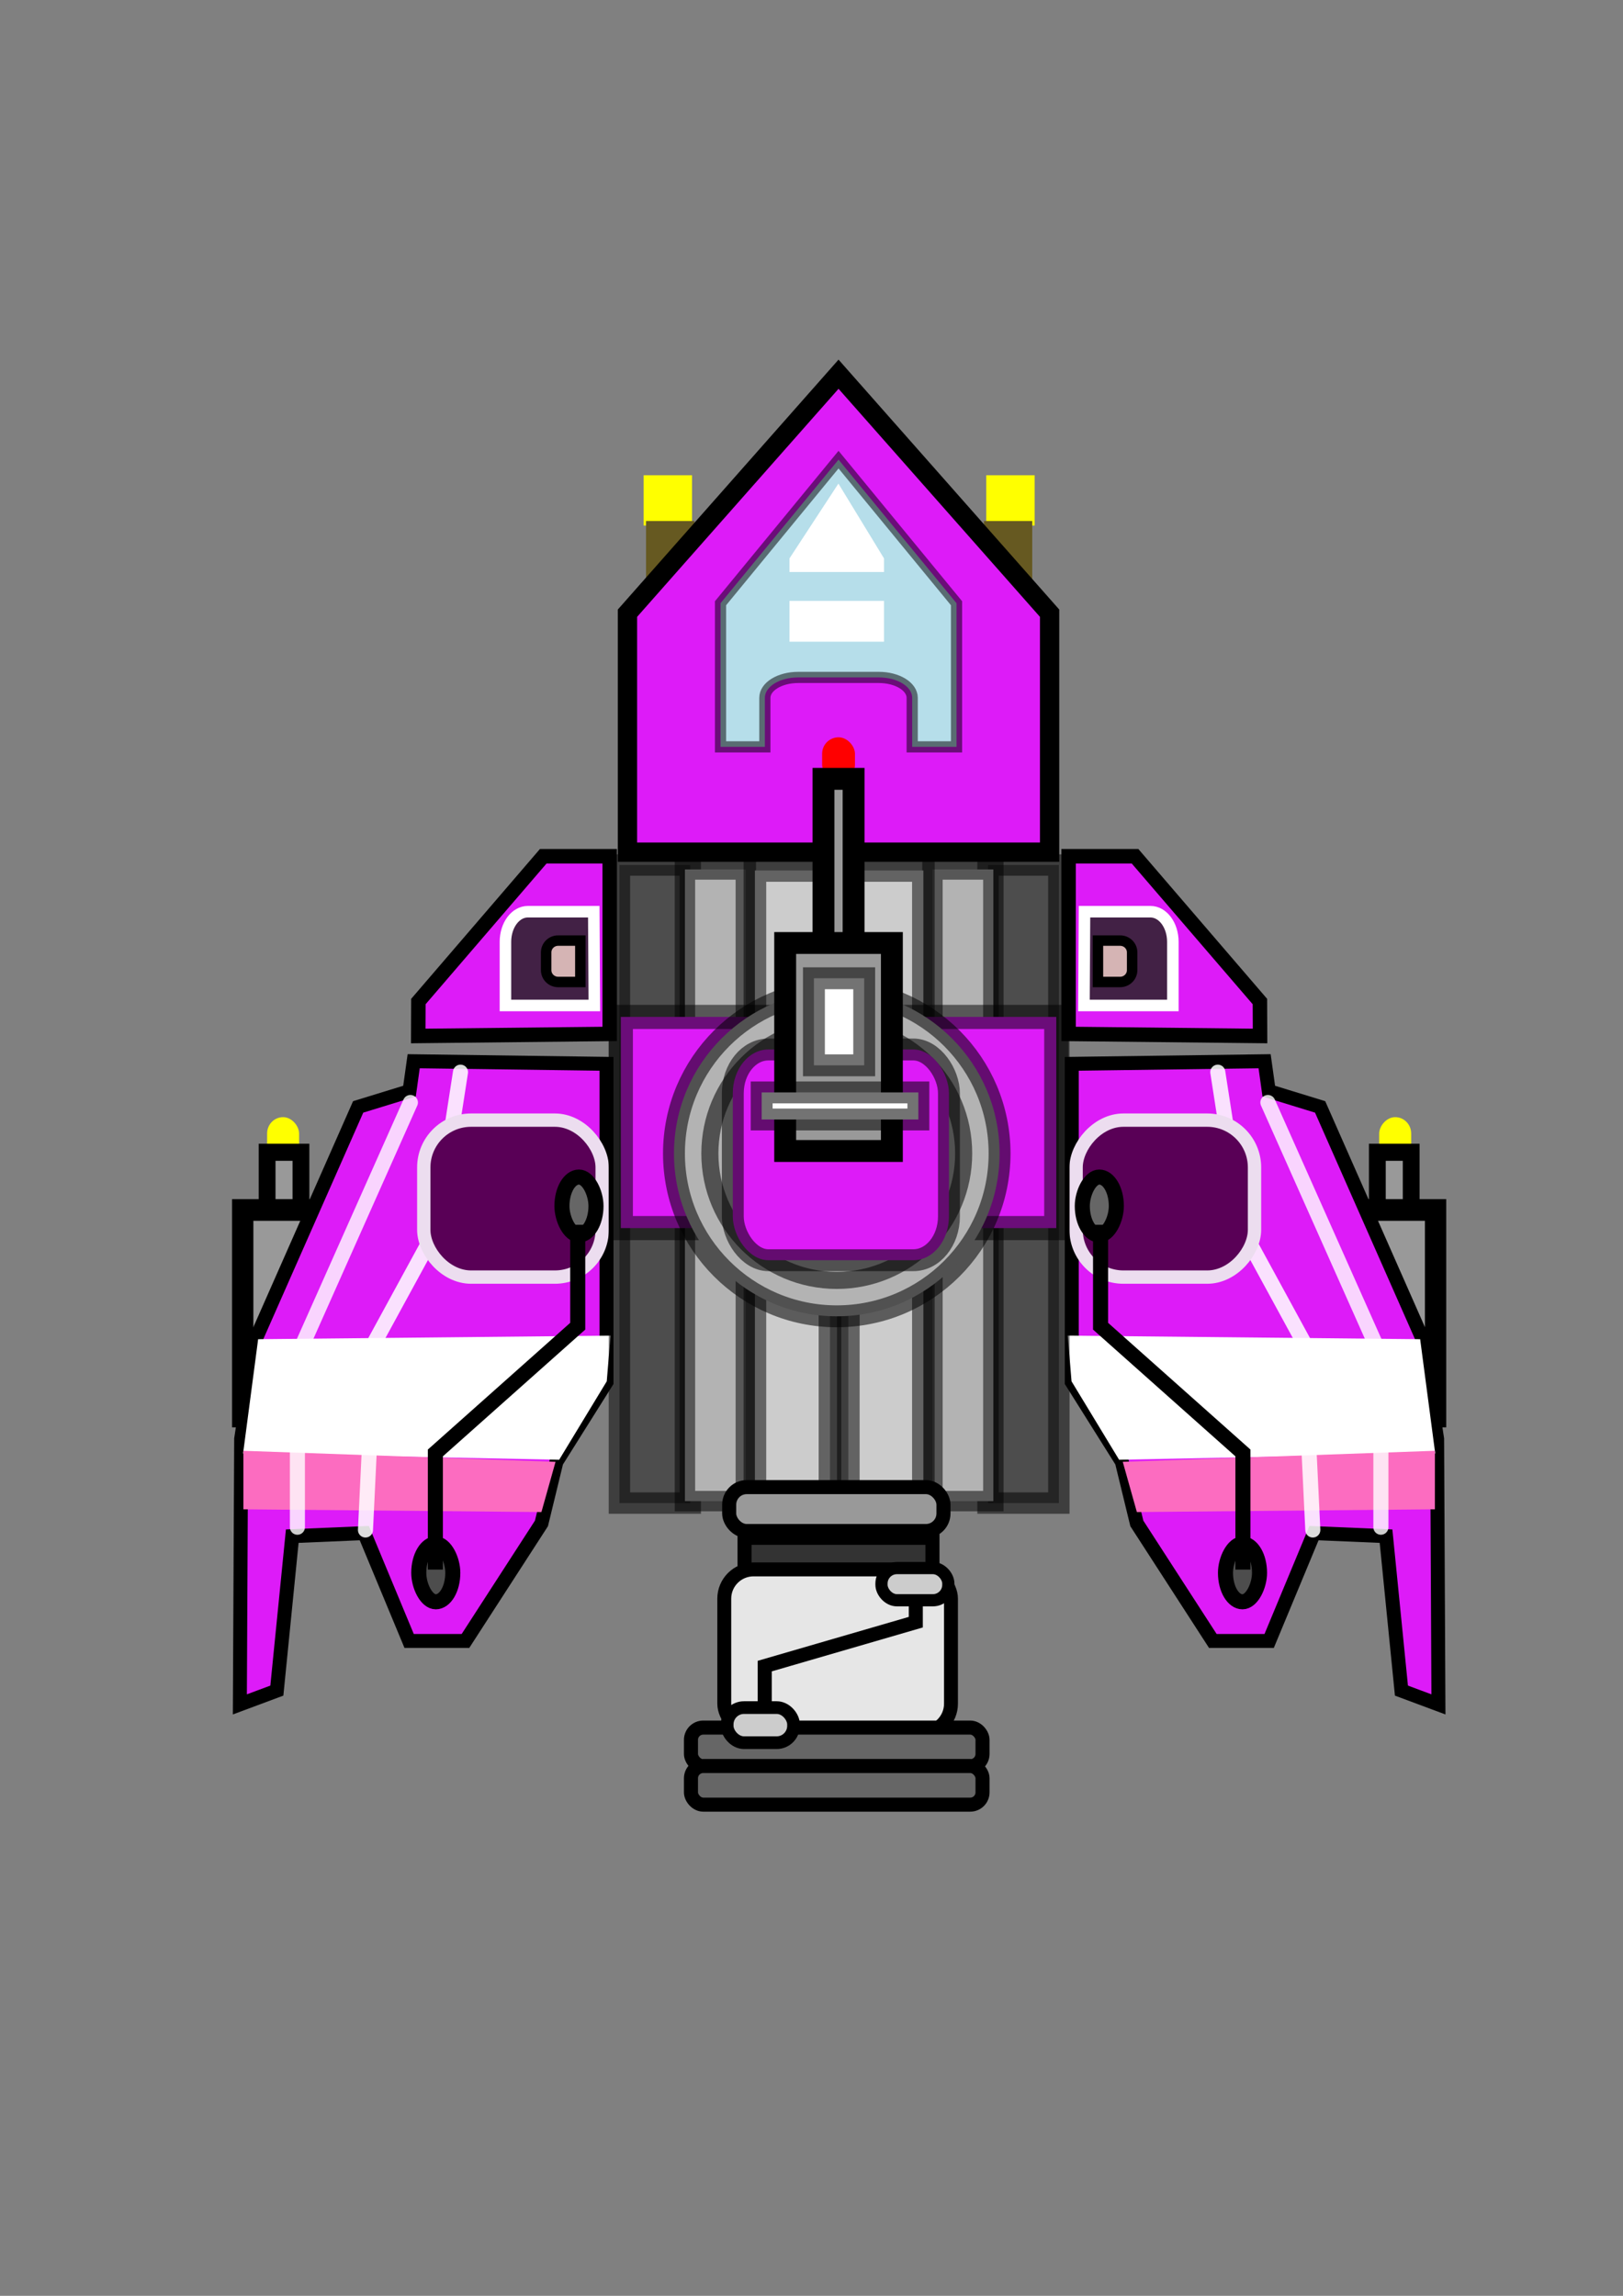 <?xml version="1.0" encoding="UTF-8" standalone="no"?>
<!-- Created with Inkscape (http://www.inkscape.org/) -->

<svg
   xmlns:dc="http://purl.org/dc/elements/1.1/"
   xmlns:cc="http://creativecommons.org/ns#"
   xmlns:rdf="http://www.w3.org/1999/02/22-rdf-syntax-ns#"
   xmlns:svg="http://www.w3.org/2000/svg"
   xmlns="http://www.w3.org/2000/svg"
   xmlns:xlink="http://www.w3.org/1999/xlink"
   xmlns:sodipodi="http://sodipodi.sourceforge.net/DTD/sodipodi-0.dtd"
   xmlns:inkscape="http://www.inkscape.org/namespaces/inkscape"
   width="210mm"
   height="297mm"
   viewBox="0 0 210 297"
   version="1.1"
   id="svg1159"
   inkscape:version="0.92.3 (2405546, 2018-03-11)"
   sodipodi:docname="ship_4.svg">
  <rect x="0" y="0" width="210" height="297" fill="#808080" stroke="none"/>
  <defs
     id="defs1153" />
  <sodipodi:namedview
     id="base"
     pagecolor="#ffffff"
     bordercolor="#666666"
     borderopacity="1.0"
     inkscape:pageopacity="0.0"
     inkscape:pageshadow="2"
     inkscape:zoom="0.35"
     inkscape:cx="-208.57143"
     inkscape:cy="616.51939"
     inkscape:document-units="mm"
     inkscape:current-layer="layer1"
     showgrid="false"
     inkscape:window-width="1366"
     inkscape:window-height="711"
     inkscape:window-x="0"
     inkscape:window-y="0"
     inkscape:window-maximized="1" />
  <g
     inkscape:label="Layer 1"
     inkscape:groupmode="layer"
     id="layer1">
    <g
       inkscape:export-ydpi="90"
       inkscape:export-xdpi="90"
       transform="matrix(2.832,0,0,2.832,-499.506,-558.482)"
       id="g5114">
      <use
         height="100%"
         width="100%"
         transform="matrix(-1,0,0,1,429.437,0)"
         id="use5206"
         xlink:href="#g5118"
         y="0"
         x="0" />
      <g
         id="g5118"
         transform="translate(121.295,19.671)">
        <rect
           y="199.242"
           x="84.492"
           height="2.298"
           width="2.21"
           id="rect5120"
           style="opacity:1;fill:#ffff00;fill-opacity:1;stroke:none;stroke-width:1;stroke-linecap:round;stroke-miterlimit:4;stroke-dasharray:none;stroke-dashoffset:0;stroke-opacity:0.55" />
        <g
           id="g5122"
           transform="matrix(0.974,0,0,0.993,9.418,10.068)">
          <rect
             ry="0.75"
             y="220.037"
             x="59.415"
             height="2"
             width="1.5"
             id="rect5124"
             style="opacity:1;fill:#ffff00;fill-opacity:1;stroke:none;stroke-width:1;stroke-linecap:round;stroke-miterlimit:4;stroke-dasharray:none;stroke-dashoffset:0;stroke-opacity:1" />
          <rect
             y="221.652"
             x="59.415"
             height="5.512"
             width="1.587"
             id="rect5126"
             style="opacity:1;fill:#999999;fill-opacity:1;stroke:#000000;stroke-width:0.788;stroke-linecap:round;stroke-miterlimit:4;stroke-dasharray:none;stroke-dashoffset:0;stroke-opacity:1" />
          <rect
             y="224.308"
             x="58.271"
             height="9.5"
             width="4.875"
             id="rect5128"
             style="opacity:1;fill:#999999;fill-opacity:1;stroke:#000000;stroke-width:1;stroke-linecap:round;stroke-miterlimit:4;stroke-dasharray:none;stroke-dashoffset:0;stroke-opacity:1" />
        </g>
        <path
           style="opacity:1;fill:#dd1bf8;fill-opacity:1;stroke:#000000;stroke-width:0.637;stroke-linecap:round;stroke-miterlimit:4;stroke-dasharray:none;stroke-dashoffset:0;stroke-opacity:1"
           d="m 66.102,243.263 0.705,-4.651 4.641,-10.515 2.346,-0.721 0.191,-1.366 8.81,0.119 v 14.534 l -2.288,3.641 -0.685,2.82 -3.472,5.369 h -2.573 l -2.048,-4.927 -3.292,0.139 -0.704,7.055 -1.69,0.63 z"
           id="path5130"
           inkscape:connector-curvature="0"
           sodipodi:nodetypes="cccccccccccccccc" />
        <path
           style="opacity:1;fill:#ffffff;fill-opacity:1;stroke:none;stroke-width:1;stroke-linecap:round;stroke-miterlimit:4;stroke-dasharray:none;stroke-dashoffset:0;stroke-opacity:1"
           d="m 66.878,238.708 16.101,-0.163 -0.173,2.087 -2.174,3.583 -14.442,-0.289 z"
           id="path5132"
           inkscape:connector-curvature="0"
           sodipodi:nodetypes="cccccc" />
        <path
           style="opacity:1;fill:#fc6cc0;fill-opacity:1;stroke:none;stroke-width:1;stroke-linecap:round;stroke-miterlimit:4;stroke-dasharray:none;stroke-dashoffset:0;stroke-opacity:1"
           d="m 66.204,243.805 14.262,0.504 -0.645,2.295 -13.616,-0.126 z"
           id="path5136"
           inkscape:connector-curvature="0"
           sodipodi:nodetypes="ccccc" />
        <path
           style="fill:none;fill-rule:evenodd;stroke:#ffffff;stroke-width:0.688px;stroke-linecap:round;stroke-linejoin:miter;stroke-opacity:0.811"
           d="m 68.672,247.297 v -7.811 l 5.163,-11.591"
           id="path5138"
           inkscape:connector-curvature="0"
           sodipodi:nodetypes="ccc" />
        <path
           style="fill:none;fill-rule:evenodd;stroke:#ffffff;stroke-width:0.688px;stroke-linecap:round;stroke-linejoin:miter;stroke-opacity:0.864"
           d="m 71.782,247.423 0.411,-8.567 2.816,-5.165 1.115,-7.181"
           id="path5140"
           inkscape:connector-curvature="0"
           sodipodi:nodetypes="cccc" />
        <rect
           style="opacity:1;fill:#590056;fill-opacity:1;stroke:#ecddef;stroke-width:0.609;stroke-linecap:round;stroke-miterlimit:4;stroke-dasharray:none;stroke-dashoffset:0;stroke-opacity:1"
           id="rect5144"
           width="8.151"
           height="7.17"
           x="74.446"
           y="228.701"
           ry="2.161" />
        <rect
           style="opacity:1;fill:#666666;fill-opacity:1;stroke:#000000;stroke-width:0.688;stroke-linecap:round;stroke-miterlimit:4;stroke-dasharray:none;stroke-dashoffset:0;stroke-opacity:1"
           id="rect5146"
           width="1.555"
           height="2.646"
           x="80.759"
           y="231.301"
           ry="1.323" />
        <rect
           ry="1.323"
           y="248.057"
           x="74.217"
           height="2.646"
           width="1.555"
           id="rect5148"
           style="opacity:1;fill:#4d4d4d;fill-opacity:1;stroke:#000000;stroke-width:0.688;stroke-linecap:round;stroke-miterlimit:4;stroke-dasharray:none;stroke-dashoffset:0;stroke-opacity:1" />
        <g
           id="g4504">
          <path
             style="opacity:1;fill:#dd1bf8;fill-opacity:1;stroke:#000000;stroke-width:0.661;stroke-linecap:round;stroke-miterlimit:4;stroke-dasharray:none;stroke-dashoffset:0;stroke-opacity:1"
             d="m 79.904,216.647 h 3.036 v 8.116 l -8.747,0.094 0.007,-1.574 z"
             id="path5134"
             inkscape:connector-curvature="0"
             sodipodi:nodetypes="cccccc" />
          <path
             sodipodi:nodetypes="scccss"
             inkscape:connector-curvature="0"
             id="path5142"
             d="m 79.201,219.18 h 3.012 l 0.026,4.283 h -4.062 v -2.904 c 0,-0.764 0.457,-1.379 1.024,-1.379 z"
             style="opacity:1;fill:#422145;fill-opacity:1;stroke:#ffffff;stroke-width:0.527;stroke-linecap:round;stroke-miterlimit:4;stroke-dasharray:none;stroke-dashoffset:0;stroke-opacity:1" />
          <path
             style="opacity:1;fill:#d5b4b4;fill-opacity:1;stroke:#000000;stroke-width:0.478;stroke-linecap:round;stroke-miterlimit:4;stroke-dasharray:none;stroke-dashoffset:0;stroke-opacity:1"
             d="m 80.586,220.499 h 1.013 v 1.891 h -1.013 c -0.304,0 -0.549,-0.241 -0.549,-0.54 v -0.811 c 0,-0.299 0.245,-0.54 0.549,-0.54 z"
             id="rect5150"
             inkscape:connector-curvature="0"
             sodipodi:nodetypes="sccssss" />
        </g>
        <rect
           style="opacity:1;fill:#4d4d4d;fill-opacity:1;stroke:#000000;stroke-width:0.977;stroke-linecap:round;stroke-miterlimit:4;stroke-dasharray:none;stroke-dashoffset:0;stroke-opacity:0.514"
           id="rect5152"
           width="3.236"
           height="29.147"
           x="83.385"
           y="217.047" />
        <rect
           style="opacity:1;fill:#b3b3b3;fill-opacity:1;stroke:#000000;stroke-width:0.932;stroke-linecap:round;stroke-miterlimit:4;stroke-dasharray:none;stroke-dashoffset:0;stroke-opacity:0.514"
           id="rect5154"
           width="2.782"
           height="28.856"
           x="86.378"
           y="217.249" />
        <rect
           y="217.296"
           x="89.575"
           height="28.761"
           width="3.429"
           id="rect5156"
           style="opacity:1;fill:#cccccc;fill-opacity:1;stroke:#000000;stroke-width:1.033;stroke-linecap:round;stroke-miterlimit:4;stroke-dasharray:none;stroke-dashoffset:0;stroke-opacity:0.514" />
        <path
           style="fill:none;fill-rule:evenodd;stroke:#000000;stroke-width:0.688;stroke-linecap:butt;stroke-linejoin:miter;stroke-miterlimit:4;stroke-dasharray:none;stroke-opacity:1"
           d="m 74.975,249.231 v -5.327 l 6.505,-5.79 v -4.632"
           id="path5158"
           inkscape:connector-curvature="0" />
        <rect
           style="opacity:1;fill:#665921;fill-opacity:1;stroke:none;stroke-width:1;stroke-linecap:round;stroke-miterlimit:4;stroke-dasharray:none;stroke-dashoffset:0;stroke-opacity:0.55"
           id="rect5160"
           width="2.21"
           height="3.359"
           x="84.601"
           y="201.333" />
      </g>
      <rect
         y="243.657"
         x="204.743"
         height="9.646"
         width="19.896"
         id="rect5162"
         style="opacity:1;fill:#dd1bf8;fill-opacity:1;stroke:#000000;stroke-width:1.104;stroke-linecap:round;stroke-miterlimit:4;stroke-dasharray:none;stroke-dashoffset:0;stroke-opacity:0.514" />
      <g
         id="g5164"
         transform="matrix(0.642,0,0,0.642,76.999,91.969)">
        <rect
           style="opacity:1;fill:#333333;fill-opacity:1;stroke:#000000;stroke-width:1;stroke-linecap:round;stroke-miterlimit:4;stroke-dasharray:none;stroke-dashoffset:0;stroke-opacity:1"
           id="rect5166"
           width="13.375"
           height="2.375"
           x="207.783"
           y="273.34" />
        <rect
           ry="2.082"
           style="opacity:1;fill:#e6e6e6;fill-opacity:1;stroke:#000000;stroke-width:0.99;stroke-linecap:round;stroke-miterlimit:4;stroke-dasharray:none;stroke-dashoffset:0;stroke-opacity:1"
           id="rect5168"
           width="16.135"
           height="11.635"
           x="206.341"
           y="275.585" />
        <rect
           ry="0.875"
           style="opacity:1;fill:#666666;fill-opacity:1;stroke:#000000;stroke-width:1;stroke-linecap:round;stroke-miterlimit:4;stroke-dasharray:none;stroke-dashoffset:0;stroke-opacity:1"
           id="rect5170"
           width="20.75"
           height="2.75"
           x="203.971"
           y="286.84" />
        <rect
           style="opacity:1;fill:#cccccc;fill-opacity:1;stroke:#000000;stroke-width:0.903;stroke-linecap:round;stroke-miterlimit:4;stroke-dasharray:none;stroke-dashoffset:0;stroke-opacity:1"
           id="rect5172"
           width="4.722"
           height="2.497"
           x="206.548"
           y="285.417"
           ry="1.199" />
        <path
           style="fill:none;fill-rule:evenodd;stroke:#000000;stroke-width:1px;stroke-linecap:butt;stroke-linejoin:miter;stroke-opacity:1"
           d="m 209.221,285.34 v -2.875 l 10.75,-3.125 v -2.5"
           id="path5174"
           inkscape:connector-curvature="0" />
        <rect
           ry="1.099"
           y="275.491"
           x="217.53"
           height="2.29"
           width="4.757"
           id="rect5176"
           style="opacity:1;fill:#cccccc;fill-opacity:1;stroke:#000000;stroke-width:0.868;stroke-linecap:round;stroke-miterlimit:4;stroke-dasharray:none;stroke-dashoffset:0;stroke-opacity:1" />
        <rect
           ry="1.25"
           style="opacity:1;fill:#999999;fill-opacity:1;stroke:#000000;stroke-width:1;stroke-linecap:round;stroke-miterlimit:4;stroke-dasharray:none;stroke-dashoffset:0;stroke-opacity:1"
           id="rect5178"
           width="15.25"
           height="3.125"
           x="206.691"
           y="269.73" />
        <rect
           y="289.573"
           x="203.971"
           height="2.75"
           width="20.75"
           id="rect4509"
           style="opacity:1;fill:#666666;fill-opacity:1;stroke:#000000;stroke-width:1;stroke-linecap:round;stroke-miterlimit:4;stroke-dasharray:none;stroke-dashoffset:0;stroke-opacity:1"
           ry="0.875" />
      </g>
      <path
         style="opacity:1;fill:#dd1bf8;fill-opacity:1;stroke:#000000;stroke-width:0.882;stroke-linecap:round;stroke-miterlimit:4;stroke-dasharray:none;stroke-dashoffset:0;stroke-opacity:1"
         d="m 214.691,214.298 9.643,10.917 v 10.917 h -19.287 v -10.917 z"
         id="path5180"
         inkscape:connector-curvature="0"
         sodipodi:nodetypes="cccccc" />
      <path
         style="opacity:1;fill:#b6deea;fill-opacity:1;stroke:#000000;stroke-width:0.511;stroke-linecap:round;stroke-miterlimit:4;stroke-dasharray:none;stroke-dashoffset:0;stroke-opacity:0.514"
         d="m 214.691,218.2 -5.392,6.56 v 6.561 h 2.026 v -2.24 c 0,-0.516 0.68,-0.932 1.524,-0.932 h 3.683 c 0.844,0 1.524,0.416 1.524,0.932 v 2.24 h 2.026 v -6.561 z"
         id="path5182"
         inkscape:connector-curvature="0" />
      <path
         style="opacity:1;fill:#ffffff;fill-opacity:1;stroke:none;stroke-width:1;stroke-linecap:round;stroke-miterlimit:4;stroke-dasharray:none;stroke-dashoffset:0;stroke-opacity:0.514"
         d="m 214.685,219.295 -2.235,3.416 v 0.622 h 4.318 v -0.622 z m -2.235,5.358 v 1.864 h 4.318 v -1.864 z"
         id="path5184"
         inkscape:connector-curvature="0" />
      <circle
         style="opacity:1;fill:#b3b3b3;fill-opacity:1;stroke:#000000;stroke-width:1;stroke-linecap:round;stroke-miterlimit:4;stroke-dasharray:none;stroke-dashoffset:0;stroke-opacity:0.55"
         id="circle5186"
         cx="214.61"
         cy="249.895"
         r="7.438" />
      <circle
         cy="249.895"
         cx="214.61"
         id="circle5188"
         style="opacity:1;fill:#b3b3b3;fill-opacity:1;stroke:#000000;stroke-width:0.78;stroke-linecap:round;stroke-miterlimit:4;stroke-dasharray:none;stroke-dashoffset:0;stroke-opacity:0.55"
         r="5.798" />
      <rect
         style="opacity:1;fill:#dd1bf8;fill-opacity:1;stroke:#000000;stroke-width:1;stroke-linecap:round;stroke-miterlimit:4;stroke-dasharray:none;stroke-dashoffset:0;stroke-opacity:0.55"
         id="rect5190"
         width="9.875"
         height="9.625"
         x="209.86"
         y="245.145"
         ry="2"
         rx="1.625" />
      <g
         id="g5192"
         transform="translate(115.464,9.473)">
        <g
           id="g5194"
           transform="translate(0.018)">
          <rect
             ry="0.75"
             y="221.411"
             x="98.459"
             height="2"
             width="1.5"
             id="rect5196"
             style="opacity:1;fill:#ff0000;fill-opacity:1;stroke:none;stroke-width:1;stroke-linecap:round;stroke-miterlimit:4;stroke-dasharray:none;stroke-dashoffset:0;stroke-opacity:1" />
          <rect
             y="223.308"
             x="98.521"
             height="10.25"
             width="1.375"
             id="rect5198"
             style="opacity:1;fill:#999999;fill-opacity:1;stroke:#000000;stroke-width:1;stroke-linecap:round;stroke-miterlimit:4;stroke-dasharray:none;stroke-dashoffset:0;stroke-opacity:1" />
          <rect
             y="230.808"
             x="96.771"
             height="9.5"
             width="4.875"
             id="rect5200"
             style="opacity:1;fill:#999999;fill-opacity:1;stroke:#000000;stroke-width:1;stroke-linecap:round;stroke-miterlimit:4;stroke-dasharray:none;stroke-dashoffset:0;stroke-opacity:1" />
        </g>
      </g>
      <rect
         style="opacity:1;fill:#ffffff;fill-opacity:1;stroke:#000000;stroke-width:1;stroke-linecap:round;stroke-miterlimit:4;stroke-dasharray:none;stroke-dashoffset:0;stroke-opacity:0.55"
         id="rect5202"
         width="7.159"
         height="1.237"
         x="211.179"
         y="247.106" />
      <rect
         style="opacity:1;fill:#ffffff;fill-opacity:1;stroke:#000000;stroke-width:1;stroke-linecap:round;stroke-miterlimit:4;stroke-dasharray:none;stroke-dashoffset:0;stroke-opacity:0.55"
         id="rect5204"
         width="2.298"
         height="3.977"
         x="213.566"
         y="241.891" />
    </g>
  </g>
</svg>
